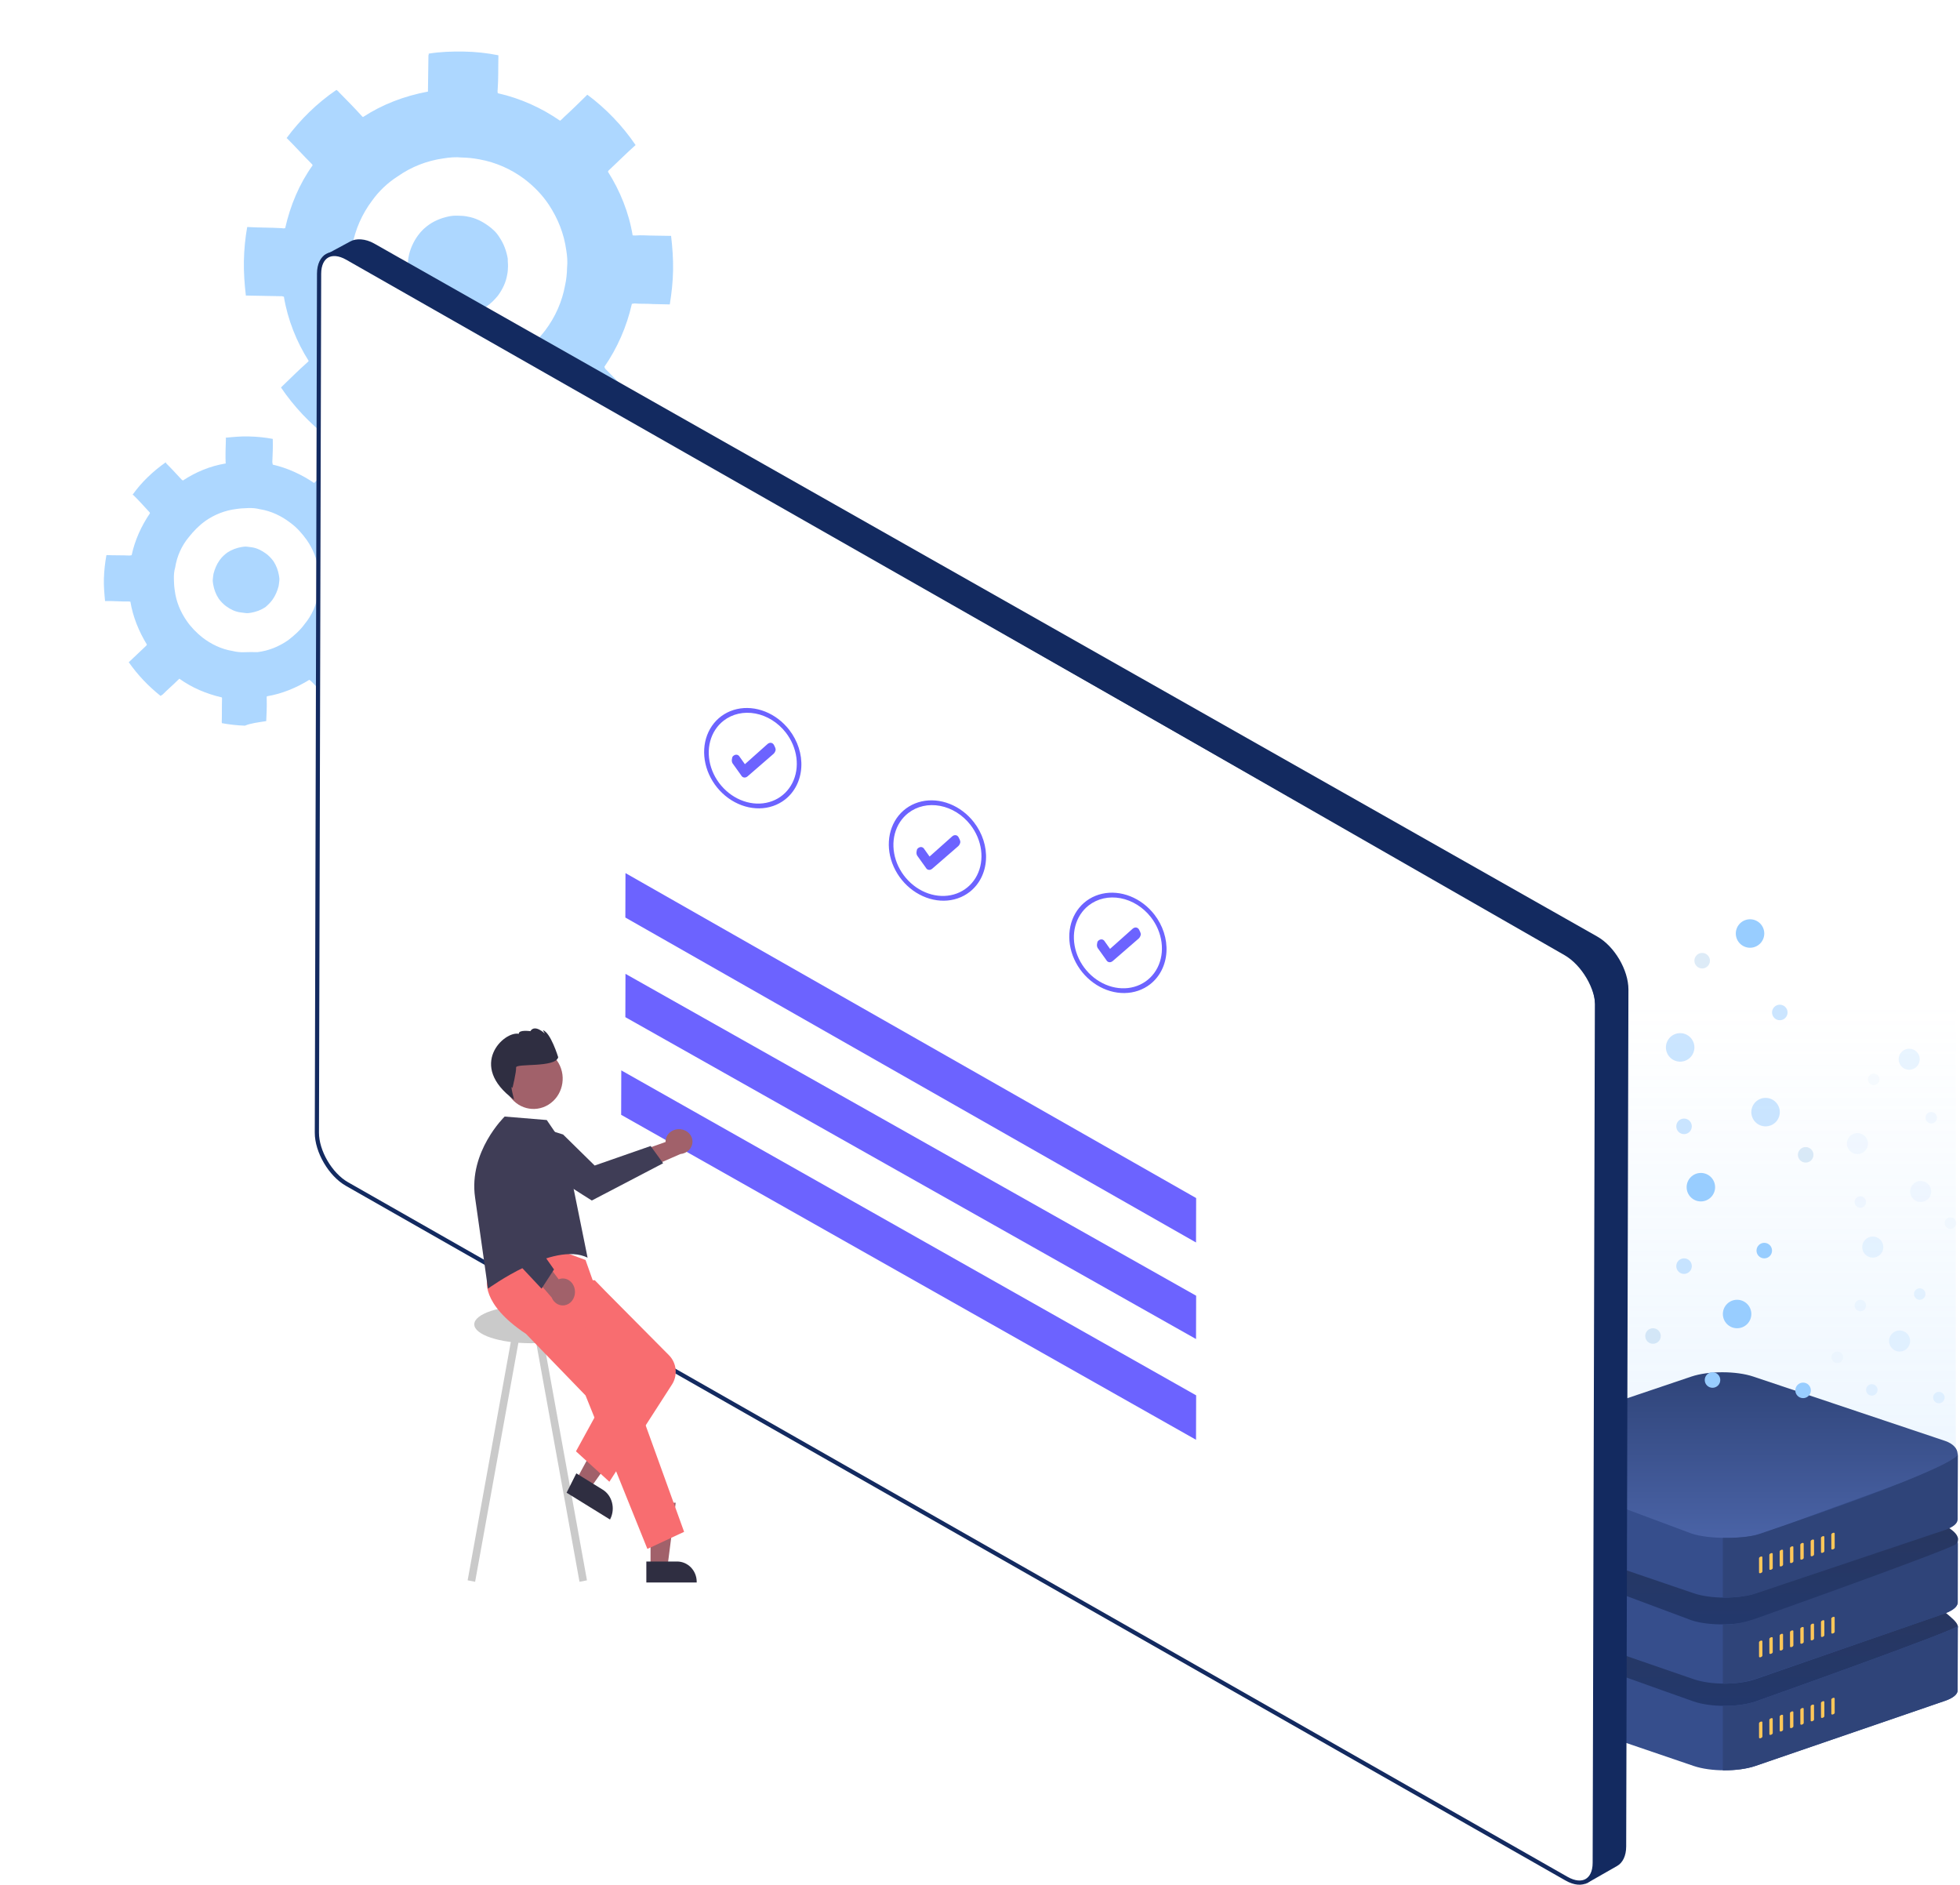 <svg width="467" height="449" viewBox="0 0 467 449" fill="none" xmlns="http://www.w3.org/2000/svg">
<g opacity="0.2">
<circle cx="356.37" cy="323.355" r="1.37" fill="#599BDA" fill-opacity="0.2"/>
<circle cx="365.046" cy="257.139" r="1.37" fill="#599BDA" fill-opacity="0.2"/>
<circle cx="364.59" cy="331.118" r="1.37" fill="#98CDFF"/>
<circle cx="380.573" cy="332.944" r="1.37" fill="#98CDFF"/>
<circle cx="376.006" cy="308.285" r="1.37" fill="#98CDFF"/>
<circle cx="378.746" cy="266.272" r="1.37" fill="#98CDFF" fill-opacity="0.5"/>
<circle cx="383.313" cy="291.389" r="1.37" fill="#599BDA" fill-opacity="0.2"/>
<circle cx="361.85" cy="286.365" r="1.37" fill="#98CDFF" fill-opacity="0.5"/>
<circle cx="364.818" cy="297.097" r="2.512" fill="#98CDFF"/>
<circle cx="376.235" cy="283.854" r="2.512" fill="#98CDFF" fill-opacity="0.5"/>
<circle cx="371.211" cy="319.473" r="2.512" fill="#98CDFF"/>
<circle cx="361.85" cy="311.025" r="1.37" fill="#98CDFF" fill-opacity="0.5"/>
<circle cx="373.495" cy="252.344" r="2.512" fill="#98CDFF"/>
<circle cx="361.165" cy="272.437" r="2.512" fill="#98CDFF" fill-opacity="0.5"/>
</g>
<rect x="355" y="239.35" width="110.998" height="119.631" fill="url(#paint0_linear_430_130)"/>
<path d="M464.061 389.484C468.142 388.01 466.463 386.601 463.58 384.199L459.257 382.757L410.732 398.132L360.765 381.796L358.363 383.718C353.767 387.322 354.104 387.762 358.392 389.48L402.564 405.819C406.634 407.216 414.375 407.696 418.419 406.299L464.061 389.484Z" fill="url(#paint1_linear_430_130)"/>
<path d="M466.474 366.288L466.436 381.823C466.432 382.739 465.425 383.653 463.414 384.351L418.245 400.039C414.196 401.445 407.611 401.446 403.536 400.039L358.071 384.352C356.02 383.644 354.996 382.716 355 381.788L355.038 366.258C355.038 367.183 403.572 384.504 403.572 384.504C407.649 385.91 414.234 385.91 418.283 384.503C418.283 384.503 466.471 367.203 466.474 366.288Z" fill="#364E8C"/>
<path d="M464.541 369.193C467.539 367.305 467.155 365.504 463.342 363.389L461.178 362.467L412.173 377.841L359.334 362.467L358.018 363.389C354.253 365.874 353.944 367.821 358.018 369.193L403.044 386.009C407.119 387.381 414.923 387.374 419.38 385.528L464.541 369.193Z" fill="url(#paint2_linear_430_130)"/>
<path d="M466.474 346.206L466.436 361.558C466.432 362.463 465.425 363.366 463.414 364.056L418.245 379.56C414.196 380.949 407.611 380.95 403.536 379.56L358.071 364.057C356.02 363.358 354.996 362.44 355 361.523L355.038 346.177C355.038 347.09 403.572 364.208 403.572 364.208C407.649 365.597 414.234 365.597 418.283 364.207C418.283 364.207 466.471 347.11 466.474 346.206Z" fill="#364E8C"/>
<path d="M466.474 387.351L466.436 402.703C466.432 403.608 465.425 404.511 463.414 405.201L418.245 420.705C414.196 422.094 407.611 422.095 403.536 420.705L358.071 405.202C356.02 404.503 354.996 403.585 355 402.668L355.038 387.322C355.038 388.235 403.572 405.353 403.572 405.353C407.649 406.742 414.234 406.742 418.283 405.352C418.283 405.352 466.471 388.255 466.474 387.351Z" fill="#364E8C"/>
<path d="M463.368 343.242C467.457 344.613 467.431 348.124 463.368 349.495L419.87 365.35C415.808 366.721 407.144 366.721 403.055 365.35L380.729 357.016L358.854 349.495C354.765 348.124 353.611 344.613 357.674 343.242L402.994 327.943C407.056 326.571 413.663 326.571 417.751 327.943L463.368 343.242Z" fill="url(#paint3_linear_430_130)"/>
<path d="M466.474 346.647L466.436 361.999C466.432 362.905 465.425 363.808 463.414 364.498L418.283 379.638C416.157 380.368 413.293 380.6 410.499 380.563V366.38C413.306 366.42 416.996 366.189 419.132 365.455C419.132 365.455 462.606 350.964 466.474 346.647Z" fill="#2F4479"/>
<path d="M466.474 367.614V381.797C466.471 382.702 464.925 383.882 462.914 384.571L418.207 399.988C416.081 400.717 413.293 401.136 410.499 401.099V387.038C413.306 387.078 416.147 386.348 418.283 385.615C418.283 385.615 466.471 368.518 466.474 367.614Z" fill="#2F4479"/>
<path d="M466.474 387.346L466.436 402.699C466.432 403.604 465.425 404.507 463.414 405.197L418.245 420.701C416.119 421.43 413.293 421.777 410.499 421.741V406.387C413.306 406.428 416.147 406.081 418.283 405.348C418.283 405.348 466.471 388.251 466.474 387.346Z" fill="#2F4479"/>
<circle cx="408.032" cy="328.764" r="1.85" fill="#98CDFF"/>
<circle cx="429.615" cy="331.231" r="1.85" fill="#98CDFF"/>
<g opacity="0.2">
<circle cx="437.768" cy="323.355" r="1.37" fill="#599BDA" fill-opacity="0.2"/>
<circle cx="446.445" cy="257.139" r="1.37" fill="#599BDA" fill-opacity="0.2"/>
<circle cx="445.988" cy="331.118" r="1.37" fill="#98CDFF"/>
<circle cx="461.971" cy="332.944" r="1.37" fill="#98CDFF"/>
<circle cx="457.404" cy="308.285" r="1.37" fill="#98CDFF"/>
<circle cx="460.144" cy="266.272" r="1.37" fill="#98CDFF" fill-opacity="0.5"/>
<circle cx="464.711" cy="291.389" r="1.37" fill="#599BDA" fill-opacity="0.2"/>
<circle cx="443.248" cy="286.365" r="1.37" fill="#98CDFF" fill-opacity="0.5"/>
<circle cx="446.216" cy="297.097" r="2.512" fill="#98CDFF"/>
<circle cx="457.633" cy="283.854" r="2.512" fill="#98CDFF" fill-opacity="0.5"/>
<circle cx="452.61" cy="319.473" r="2.512" fill="#98CDFF"/>
<circle cx="443.248" cy="311.025" r="1.37" fill="#98CDFF" fill-opacity="0.5"/>
<circle cx="454.893" cy="252.344" r="2.512" fill="#98CDFF"/>
<circle cx="442.563" cy="272.437" r="2.512" fill="#98CDFF" fill-opacity="0.5"/>
</g>
<circle cx="393.849" cy="318.281" r="1.85" fill="#599BDA" fill-opacity="0.2"/>
<circle cx="405.566" cy="228.867" r="1.85" fill="#599BDA" fill-opacity="0.2"/>
<circle cx="420.365" cy="297.932" r="1.85" fill="#98CDFF"/>
<circle cx="424.065" cy="241.2" r="1.85" fill="#98CDFF" fill-opacity="0.5"/>
<circle cx="430.232" cy="275.116" r="1.85" fill="#599BDA" fill-opacity="0.2"/>
<circle cx="401.249" cy="268.332" r="1.85" fill="#98CDFF" fill-opacity="0.5"/>
<circle cx="405.257" cy="282.824" r="3.392" fill="#98CDFF"/>
<circle cx="420.674" cy="264.941" r="3.392" fill="#98CDFF" fill-opacity="0.5"/>
<circle cx="413.89" cy="313.04" r="3.392" fill="#98CDFF"/>
<circle cx="401.249" cy="301.631" r="1.85" fill="#98CDFF" fill-opacity="0.5"/>
<circle cx="416.974" cy="222.392" r="3.392" fill="#98CDFF"/>
<circle cx="400.324" cy="249.524" r="3.392" fill="#98CDFF" fill-opacity="0.5"/>
<g filter="url(#filter0_d_430_130)">
<path d="M436.735 404.499C436.513 404.572 436.334 404.747 436.335 404.891L436.343 408.295C436.344 408.439 436.524 408.497 436.746 408.425C436.967 408.352 437.146 408.177 437.145 408.033L437.137 404.629C437.137 404.485 436.957 404.427 436.735 404.499Z" fill="#FFC759"/>
</g>
<g filter="url(#filter1_d_430_130)">
<path d="M434.274 405.308C434.053 405.38 433.874 405.555 433.875 405.699L433.883 409.103C433.883 409.247 434.064 409.305 434.285 409.233C434.507 409.161 434.686 408.985 434.685 408.841L434.677 405.437C434.676 405.293 434.496 405.235 434.274 405.308Z" fill="#FFC759"/>
</g>
<g filter="url(#filter2_d_430_130)">
<path d="M431.814 406.116C431.593 406.188 431.414 406.363 431.414 406.507L431.422 409.911C431.423 410.055 431.603 410.113 431.825 410.041C432.046 409.969 432.225 409.793 432.225 409.65L432.217 406.245C432.216 406.102 432.036 406.044 431.814 406.116Z" fill="#FFC759"/>
</g>
<g filter="url(#filter3_d_430_130)">
<path d="M429.354 406.924C429.132 406.996 428.953 407.171 428.954 407.315L428.962 410.719C428.963 410.863 429.143 410.921 429.364 410.849C429.586 410.777 429.765 410.602 429.764 410.458L429.756 407.054C429.756 406.91 429.575 406.852 429.354 406.924Z" fill="#FFC759"/>
</g>
<g filter="url(#filter4_d_430_130)">
<path d="M426.893 407.732C426.672 407.805 426.493 407.98 426.494 408.124L426.502 411.528C426.502 411.672 426.682 411.73 426.904 411.657C427.125 411.585 427.305 411.41 427.304 411.266L427.296 407.862C427.295 407.718 427.115 407.66 426.893 407.732Z" fill="#FFC759"/>
</g>
<g filter="url(#filter5_d_430_130)">
<path d="M424.433 408.541C424.212 408.613 424.033 408.788 424.033 408.932L424.041 412.336C424.042 412.48 424.222 412.538 424.444 412.466C424.665 412.393 424.844 412.218 424.844 412.074L424.836 408.67C424.835 408.526 424.655 408.468 424.433 408.541Z" fill="#FFC759"/>
</g>
<g filter="url(#filter6_d_430_130)">
<path d="M421.973 409.349C421.751 409.421 421.572 409.596 421.573 409.74L421.581 413.144C421.581 413.288 421.762 413.346 421.983 413.274C422.205 413.202 422.384 413.026 422.383 412.882L422.375 409.478C422.374 409.334 422.194 409.276 421.973 409.349Z" fill="#FFC759"/>
</g>
<g filter="url(#filter7_d_430_130)">
<path d="M436.735 385.21C436.513 385.282 436.334 385.457 436.335 385.601L436.343 389.005C436.344 389.149 436.524 389.207 436.746 389.135C436.967 389.062 437.146 388.887 437.145 388.743L437.137 385.339C437.137 385.195 436.957 385.137 436.735 385.21Z" fill="#FFC759"/>
</g>
<g filter="url(#filter8_d_430_130)">
<path d="M434.274 386.018C434.053 386.09 433.874 386.265 433.875 386.409L433.883 389.813C433.883 389.957 434.064 390.015 434.285 389.943C434.507 389.871 434.686 389.696 434.685 389.552L434.677 386.148C434.676 386.004 434.496 385.946 434.274 386.018Z" fill="#FFC759"/>
</g>
<g filter="url(#filter9_d_430_130)">
<path d="M431.814 386.826C431.593 386.898 431.414 387.074 431.414 387.217L431.422 390.622C431.423 390.765 431.603 390.823 431.825 390.751C432.046 390.679 432.225 390.504 432.225 390.36L432.217 386.956C432.216 386.812 432.036 386.754 431.814 386.826Z" fill="#FFC759"/>
</g>
<g filter="url(#filter10_d_430_130)">
<path d="M429.354 387.634C429.132 387.706 428.953 387.882 428.954 388.026L428.962 391.43C428.963 391.574 429.143 391.632 429.364 391.559C429.586 391.487 429.765 391.312 429.764 391.168L429.756 387.764C429.756 387.62 429.575 387.562 429.354 387.634Z" fill="#FFC759"/>
</g>
<g filter="url(#filter11_d_430_130)">
<path d="M426.893 388.442C426.672 388.515 426.493 388.69 426.494 388.834L426.502 392.238C426.502 392.382 426.682 392.44 426.904 392.368C427.125 392.295 427.305 392.12 427.304 391.976L427.296 388.572C427.295 388.428 427.115 388.37 426.893 388.442Z" fill="#FFC759"/>
</g>
<g filter="url(#filter12_d_430_130)">
<path d="M424.433 389.251C424.212 389.323 424.033 389.498 424.033 389.642L424.041 393.046C424.042 393.19 424.222 393.248 424.444 393.176C424.665 393.104 424.844 392.928 424.844 392.785L424.836 389.38C424.835 389.237 424.655 389.179 424.433 389.251Z" fill="#FFC759"/>
</g>
<g filter="url(#filter13_d_430_130)">
<path d="M421.973 390.059C421.751 390.131 421.572 390.306 421.573 390.45L421.581 393.854C421.581 393.998 421.762 394.056 421.983 393.984C422.205 393.912 422.384 393.737 422.383 393.593L422.375 390.189C422.374 390.045 422.194 389.987 421.973 390.059Z" fill="#FFC759"/>
</g>
<g filter="url(#filter14_d_430_130)">
<path d="M436.735 365.178C436.513 365.25 436.334 365.425 436.335 365.569L436.343 368.973C436.344 369.117 436.524 369.175 436.746 369.103C436.967 369.031 437.146 368.855 437.145 368.712L437.137 365.307C437.137 365.164 436.957 365.106 436.735 365.178Z" fill="#FFC759"/>
</g>
<g filter="url(#filter15_d_430_130)">
<path d="M434.274 365.986C434.053 366.058 433.874 366.234 433.875 366.378L433.883 369.782C433.883 369.926 434.064 369.984 434.285 369.911C434.507 369.839 434.686 369.664 434.685 369.52L434.677 366.116C434.676 365.972 434.496 365.914 434.274 365.986Z" fill="#FFC759"/>
</g>
<g filter="url(#filter16_d_430_130)">
<path d="M431.814 366.794C431.593 366.867 431.414 367.042 431.414 367.186L431.422 370.59C431.423 370.734 431.603 370.792 431.825 370.719C432.046 370.647 432.225 370.472 432.225 370.328L432.217 366.924C432.216 366.78 432.036 366.722 431.814 366.794Z" fill="#FFC759"/>
</g>
<g filter="url(#filter17_d_430_130)">
<path d="M429.354 367.603C429.132 367.675 428.953 367.85 428.954 367.994L428.962 371.398C428.963 371.542 429.143 371.6 429.364 371.528C429.586 371.456 429.765 371.28 429.764 371.136L429.756 367.732C429.756 367.588 429.575 367.53 429.354 367.603Z" fill="#FFC759"/>
</g>
<g filter="url(#filter18_d_430_130)">
<path d="M426.893 368.411C426.672 368.483 426.493 368.658 426.494 368.802L426.502 372.206C426.502 372.35 426.682 372.408 426.904 372.336C427.125 372.264 427.305 372.088 427.304 371.944L427.296 368.54C427.295 368.396 427.115 368.338 426.893 368.411Z" fill="#FFC759"/>
</g>
<g filter="url(#filter19_d_430_130)">
<path d="M424.433 369.219C424.212 369.291 424.033 369.467 424.033 369.611L424.041 373.015C424.042 373.158 424.222 373.217 424.444 373.144C424.665 373.072 424.844 372.897 424.844 372.753L424.836 369.349C424.835 369.205 424.655 369.147 424.433 369.219Z" fill="#FFC759"/>
</g>
<g filter="url(#filter20_d_430_130)">
<path d="M421.973 370.027C421.751 370.099 421.572 370.275 421.573 370.419L421.581 373.823C421.581 373.967 421.762 374.025 421.983 373.952C422.205 373.88 422.384 373.705 422.383 373.561L422.375 370.157C422.374 370.013 422.194 369.955 421.973 370.027Z" fill="#FFC759"/>
</g>
<g filter="url(#filter21_d_430_130)">
<path d="M419.512 410.157C419.291 410.229 419.112 410.405 419.112 410.549L419.12 413.953C419.121 414.096 419.301 414.155 419.523 414.082C419.744 414.01 419.923 413.835 419.923 413.691L419.915 410.287C419.914 410.143 419.734 410.085 419.512 410.157Z" fill="#FFC759"/>
</g>
<g filter="url(#filter22_d_430_130)">
<path d="M419.512 390.867C419.291 390.939 419.112 391.115 419.112 391.258L419.12 394.663C419.121 394.806 419.301 394.864 419.523 394.792C419.744 394.72 419.923 394.545 419.923 394.401L419.915 390.997C419.914 390.853 419.734 390.795 419.512 390.867Z" fill="#FFC759"/>
</g>
<g filter="url(#filter23_d_430_130)">
<path d="M419.512 370.835C419.291 370.908 419.112 371.083 419.112 371.227L419.12 374.631C419.121 374.775 419.301 374.833 419.523 374.76C419.744 374.688 419.923 374.513 419.923 374.369L419.915 370.965C419.914 370.821 419.734 370.763 419.512 370.835Z" fill="#FFC759"/>
</g>
<g clip-path="url(#clip0_430_130)">
<path d="M78.946 103.498C80.776 101.693 82.626 100.01 84.457 98.206C84.558 98.064 84.782 97.902 84.904 97.881C89.428 101.015 94.44 103.317 100.023 104.523C100.043 104.645 100.043 104.645 100.063 104.767C100.019 107.528 99.995 110.412 99.828 113.194C99.848 113.316 99.868 113.438 99.888 113.56C102.609 114.112 105.391 114.278 108.173 114.444C111.056 114.469 113.798 114.392 116.479 113.949L116.459 113.827C116.523 111.187 116.568 108.425 116.633 105.785C116.572 105.42 116.654 105.156 116.735 104.892C122.2 103.864 127.381 101.881 131.913 99.004C132.197 99.207 132.501 99.533 132.948 99.96C134.752 101.79 136.557 103.62 138.24 105.471C142.854 102.33 146.962 98.396 150.238 93.974C148.291 92.042 146.466 90.09 144.519 88.158C144.235 87.954 144.053 87.609 144.013 87.365C147.045 82.983 149.326 77.848 150.552 72.387C150.674 72.367 150.918 72.327 151.162 72.287C152.563 72.431 154.045 72.311 155.568 72.435C156.949 72.457 158.33 72.48 159.589 72.522C160.019 69.822 160.328 67.142 160.372 64.38C160.417 61.618 160.217 58.897 159.896 56.196C158.516 56.173 157.135 56.151 155.754 56.129C154.251 56.127 152.85 55.983 151.367 56.102C151.124 56.142 150.982 56.041 150.738 56.081C149.832 50.597 147.727 45.436 144.85 40.903C144.932 40.639 145.155 40.477 145.481 40.173C147.433 38.348 149.365 36.401 151.439 34.556C148.298 29.942 144.364 25.835 139.941 22.559C138.111 24.364 136.281 26.168 134.431 27.851C134.004 28.297 133.678 28.602 133.455 28.764C129.073 25.732 124.06 23.43 118.599 22.204C118.559 21.96 118.519 21.716 118.58 21.33C118.767 18.671 118.689 15.929 118.754 13.289L118.734 13.167C116.013 12.615 113.211 12.327 110.45 12.282C107.688 12.238 104.824 12.335 102.143 12.778C102.163 12.9 102.184 13.022 102.082 13.164C102.037 15.926 102.013 18.809 101.968 21.571C101.989 21.693 102.009 21.815 101.887 21.835C96.301 22.883 91.12 24.866 86.485 27.885C86.343 27.783 86.201 27.681 86.039 27.458C84.356 25.607 82.552 23.777 80.747 21.947C80.585 21.723 80.301 21.52 80.159 21.418C75.544 24.559 71.559 28.473 68.283 32.895L68.425 32.997C70.372 34.929 72.217 37.003 74.163 38.935C74.305 39.036 74.468 39.26 74.488 39.382C71.334 43.784 69.174 48.898 67.948 54.359C67.704 54.4 67.46 54.44 67.197 54.358C64.415 54.192 61.795 54.249 59.013 54.083L58.891 54.103C58.441 56.681 58.153 59.483 58.108 62.245C58.064 65.007 58.263 67.728 58.584 70.429L58.706 70.409C61.468 70.454 64.107 70.519 66.869 70.563C67.113 70.523 67.377 70.604 67.641 70.686C68.547 76.17 70.671 81.453 73.549 85.986C73.447 86.128 73.345 86.27 73.121 86.432C71.047 88.277 69.116 90.224 67.062 92.19L66.96 92.332C70.101 96.947 73.893 100.953 78.335 104.35C78.519 103.944 78.6 103.68 78.946 103.498ZM108.615 89.081C107.234 89.059 105.833 88.915 104.412 88.649C100.412 87.933 96.739 86.161 93.595 83.801C91.323 82.173 89.478 80.099 87.836 77.741C85.668 74.468 84.191 70.831 83.648 66.789C83.427 65.449 83.327 64.088 83.471 62.687C83.493 61.306 83.638 59.905 83.924 58.606C84.64 54.606 86.29 50.953 88.65 47.809C90.278 45.537 92.332 43.57 94.71 42.05C97.962 39.76 101.721 38.263 105.763 37.721C107.104 37.499 108.586 37.379 109.987 37.523C111.368 37.546 112.769 37.69 114.19 37.956C118.19 38.672 121.843 40.322 124.987 42.682C127.279 44.432 129.246 46.486 130.746 48.742C132.914 52.015 134.391 55.652 134.934 59.694C135.155 61.034 135.255 62.395 135.111 63.796C135.089 65.177 134.944 66.578 134.658 67.877C133.942 71.876 132.292 75.529 129.932 78.674C128.182 80.966 126.128 82.933 123.892 84.554C120.62 86.722 116.983 88.2 112.961 88.864C111.478 88.984 109.996 89.104 108.615 89.081Z" fill="#98CDFF" fill-opacity="0.8"/>
<path d="M118.673 70.393C119.69 68.973 120.546 67.329 120.853 65.4C120.996 64.751 121.017 64.121 121.038 63.492C121.06 62.862 120.959 62.253 120.98 61.623C120.678 59.795 120.01 58.028 119.017 56.564C118.329 55.426 117.436 54.572 116.3 53.758C114.88 52.74 113.237 51.885 111.308 51.578C110.658 51.435 110.029 51.413 109.399 51.392C108.77 51.371 108.14 51.35 107.409 51.471C105.581 51.773 103.813 52.44 102.35 53.433C101.333 54.102 100.357 55.014 99.543 56.151C98.526 57.571 97.691 59.336 97.364 61.143C97.22 61.793 97.199 62.422 97.178 63.052C97.157 63.681 97.257 64.29 97.236 64.92C97.538 66.748 98.206 68.516 99.199 69.979C99.868 70.996 100.78 71.972 101.794 72.806C103.234 73.945 104.98 74.658 106.787 74.986C107.436 75.129 108.066 75.15 108.695 75.171C109.325 75.192 109.954 75.213 110.686 75.093C112.514 74.791 114.281 74.123 115.745 73.13C116.985 72.299 117.839 71.407 118.673 70.393ZM63.436 171.789C63.52 170.023 63.603 168.256 63.545 166.388C63.505 166.144 63.606 166.002 63.586 165.88C67.242 165.276 70.636 163.839 73.705 161.955C73.847 162.057 74.131 162.26 74.435 162.586C75.632 163.765 76.848 165.067 77.923 166.266C80.951 164.138 83.656 161.563 85.914 158.561C84.698 157.259 83.481 155.958 82.143 154.677C81.981 154.453 81.838 154.351 81.818 154.23C83.833 151.268 85.401 147.878 86.178 144.245C86.3 144.224 86.422 144.204 86.544 144.184C87.559 144.267 88.432 144.248 89.427 144.209C90.301 144.189 91.174 144.17 92.189 144.253C92.517 142.446 92.722 140.659 92.786 138.771C92.849 136.883 92.689 135.156 92.509 133.308C91.636 133.327 90.743 133.224 89.748 133.263C88.752 133.303 87.859 133.2 86.864 133.239C86.742 133.259 86.62 133.279 86.478 133.178C85.874 129.521 84.437 126.128 82.553 123.059C82.655 122.917 82.757 122.775 82.98 122.613C84.281 121.396 85.563 120.058 86.864 118.841C84.736 115.812 82.161 113.108 79.159 110.85C77.979 112.046 76.678 113.263 75.498 114.459C75.173 114.763 74.949 114.925 74.848 115.067C71.886 113.053 68.496 111.484 64.984 110.687C64.964 110.565 64.924 110.322 64.884 110.078C64.968 108.311 65.051 106.545 64.993 104.676L64.973 104.555C63.166 104.227 61.379 104.021 59.369 103.978C57.48 103.914 55.632 104.095 53.784 104.275C53.804 104.397 53.804 104.397 53.824 104.518C53.761 106.407 53.697 108.295 53.755 110.164C53.776 110.286 53.776 110.286 53.796 110.407C50.018 111.032 46.624 112.469 43.575 114.475C43.433 114.373 43.433 114.373 43.291 114.271C42.075 112.97 41 111.77 39.804 110.591C39.662 110.489 39.5 110.265 39.479 110.143C36.451 112.271 33.746 114.847 31.61 117.829C31.61 117.829 31.63 117.951 31.752 117.93C33.09 119.212 34.327 120.635 35.543 121.936C35.685 122.038 35.706 122.16 35.726 122.282C33.711 125.244 32.143 128.633 31.366 132.267C31.244 132.287 31.122 132.307 30.878 132.347C29.112 132.264 27.243 132.322 25.477 132.238L25.355 132.258C25.027 134.065 24.822 135.852 24.758 137.74C24.695 139.629 24.855 141.355 25.035 143.203L25.157 143.183C26.903 143.145 28.812 143.331 30.558 143.292C30.68 143.272 30.944 143.354 31.066 143.334C31.67 146.99 33.127 150.505 35.011 153.574C34.91 153.716 34.91 153.716 34.808 153.858C33.506 155.075 32.103 156.433 30.802 157.65C30.802 157.65 30.68 157.67 30.7 157.792C32.828 160.821 35.403 163.525 38.284 165.804C38.385 165.662 38.507 165.642 38.731 165.48C39.91 164.283 41.232 163.188 42.411 161.992C42.513 161.85 42.635 161.83 42.737 161.688C45.719 163.824 49.088 165.271 52.864 166.149C52.864 166.149 52.884 166.271 52.904 166.393C52.84 168.282 52.899 170.15 52.835 172.038C52.855 172.16 52.855 172.16 52.875 172.282C54.682 172.61 56.469 172.815 58.357 172.879C59.76 172.272 61.608 172.092 63.436 171.789ZM58.22 155.374C57.225 155.413 56.331 155.31 55.418 155.086C52.718 154.655 50.262 153.433 48.254 151.887C46.814 150.748 45.455 149.345 44.462 147.881C42.983 145.747 41.95 143.288 41.629 140.587C41.489 139.734 41.449 138.739 41.43 137.866C41.411 136.992 41.494 135.977 41.739 135.185C42.169 132.485 43.269 130.05 44.937 128.022C46.076 126.581 47.358 125.243 48.923 124.108C51.057 122.629 53.516 121.596 56.339 121.255C57.192 121.114 58.187 121.075 59.182 121.036C60.177 120.997 61.071 121.099 61.984 121.324C64.684 121.754 67.14 122.976 69.148 124.522C70.71 125.642 71.947 127.065 73.082 128.63C74.561 130.764 75.594 133.223 75.915 135.924C76.055 136.777 76.095 137.773 76.114 138.646C76.133 139.519 76.05 140.534 75.826 141.448C75.395 144.148 74.295 146.583 72.627 148.612C71.508 150.174 70.085 151.41 68.641 152.525C66.507 154.005 64.048 155.037 61.347 155.358C60.088 155.316 59.093 155.355 58.22 155.374Z" fill="#98CDFF" fill-opacity="0.8"/>
<path d="M64.919 142.874C65.631 141.88 66.079 140.805 66.385 139.627C66.447 139.241 66.508 138.856 66.55 138.348C66.611 137.962 66.531 137.475 66.47 137.109C66.269 135.89 65.824 134.712 65.155 133.696C64.668 133.025 64.06 132.374 63.35 131.866C62.356 131.153 61.26 130.583 60.103 130.399C59.717 130.337 59.21 130.296 58.824 130.235C58.438 130.173 57.951 130.254 57.585 130.314C56.366 130.515 55.188 130.96 54.172 131.629C53.501 132.116 52.85 132.724 52.342 133.434C51.629 134.428 51.181 135.504 50.875 136.681C50.813 137.067 50.752 137.452 50.711 137.96C50.649 138.346 50.73 138.833 50.79 139.199C50.991 140.418 51.436 141.596 52.105 142.612C52.592 143.283 53.2 143.934 53.91 144.443C54.904 145.155 56 145.725 57.279 145.889C57.664 145.951 58.172 145.992 58.558 146.053C58.944 146.115 59.431 146.034 59.797 145.974C61.016 145.773 62.194 145.328 63.21 144.659C63.759 144.193 64.41 143.584 64.919 142.874Z" fill="#98CDFF" fill-opacity="0.8"/>
</g>
<path d="M75.5 269.837L75.5 269.837L76.026 65.204C76.026 65.204 76.026 65.204 76.026 65.204C76.032 62.985 76.826 61.558 77.967 60.917C79.111 60.273 80.778 60.323 82.742 61.441L82.742 61.441L373.337 226.934C375.298 228.051 377.098 229.982 378.407 232.218C379.716 234.455 380.506 236.95 380.5 239.168L379.974 443.801C379.968 446.005 379.174 447.434 378.032 448.079C376.888 448.725 375.221 448.682 373.258 447.564L82.663 282.072C80.702 280.955 78.903 279.018 77.594 276.777C76.284 274.537 75.494 272.041 75.5 269.837Z" fill="white" stroke="#132A60"/>
<path d="M388 235.733L387.465 439.856C387.465 442.142 386.625 443.791 385.289 444.54L377.472 449C378.809 448.251 379.649 446.602 379.649 444.316L380.184 240.193C380.184 235.547 376.861 229.888 372.737 227.528L83 61.5C80.938 60.339 78 60.5 77 61L83.5 57.5C84.837 56.751 87.062 56.837 89.124 57.999L380.553 223.105C384.678 225.428 388 231.086 388 235.733Z" fill="#132A60"/>
<g filter="url(#filter24_d_430_130)">
<path d="M285 285.415L284.97 296L149 218.586L149.03 208L285 285.415Z" fill="#6C63FF"/>
</g>
<g filter="url(#filter25_d_430_130)">
<path d="M285 332.415L284.969 343L148 265.585L148.031 255L285 332.415Z" fill="#6C63FF"/>
</g>
<g filter="url(#filter26_d_430_130)">
<path d="M285 308.681L284.97 319L149 242.319L149.03 232L285 308.681Z" fill="#6C63FF"/>
</g>
<path d="M110.504 288.874C111.063 287.677 111.153 286.333 110.757 285.08C110.361 283.827 109.505 282.748 108.343 282.035C108.107 281.891 107.859 282.23 108.095 282.374C109.179 283.036 109.976 284.041 110.342 285.208C110.708 286.376 110.62 287.628 110.092 288.739C109.978 288.98 110.391 289.114 110.504 288.874H110.504Z" fill="white"/>
<path d="M116.75 296.014C114.658 296.852 112.327 296.867 110.224 296.058C110.016 295.977 109.902 296.306 110.11 296.386C112.301 297.225 114.726 297.204 116.901 296.327C117.109 296.244 116.956 295.931 116.75 296.014Z" fill="white"/>
<path d="M115.645 307.099C114.401 309.294 112.43 310.907 110.125 311.616C109.896 311.686 110.01 312.062 110.238 311.992C112.636 311.249 114.684 309.566 115.973 307.279C116.096 307.061 115.767 306.882 115.645 307.099Z" fill="white"/>
<path d="M162.228 269.03C161.767 268.969 161.296 269.002 160.849 269.127C160.403 269.252 159.991 269.466 159.644 269.755C159.296 270.043 159.021 270.398 158.838 270.796C158.655 271.193 158.568 271.623 158.584 272.055L148 275.827L152.795 279L162.111 274.931C162.892 274.859 163.618 274.523 164.15 273.989C164.683 273.454 164.985 272.757 164.999 272.029C165.014 271.302 164.74 270.595 164.229 270.042C163.718 269.49 163.007 269.13 162.228 269.03H162.228Z" fill="#A1616A"/>
<path d="M123.681 267L122 270.18C122.406 272.197 123.456 274.012 124.979 275.33C127.553 277.588 141.01 286 141.01 286L158 277.126L155.028 273.016L141.69 277.667L134.165 270.274L123.681 267Z" fill="#3F3D56"/>
<path d="M122.149 317.27L123.927 317.619L113.202 376.832L111.423 376.484L122.149 317.27Z" fill="#CACACA"/>
<path d="M139.854 376.484L138.075 376.832L127.349 317.619L129.128 317.27L139.854 376.484Z" fill="#CACACA"/>
<path d="M126.5 320C119.044 320 113 317.986 113 315.5C113 313.015 119.044 311 126.5 311C133.956 311 140 313.015 140 315.5C140 317.986 133.956 320 126.5 320Z" fill="#CACACA"/>
<path d="M155.001 373L159.066 373L161 358L155 358.001L155.001 373Z" fill="#A1616A"/>
<path d="M154 377L166 377V376.842C166 375.558 165.508 374.327 164.632 373.419C163.756 372.51 162.568 372 161.329 372H161.329L154 372.001L154 377Z" fill="#2F2E41"/>
<path d="M137 353.106L140.31 355L149 342.796L144.115 340L137 353.106Z" fill="#A1616A"/>
<path d="M135 355.608L145.344 362L145.417 361.855C146.012 360.672 146.159 359.274 145.824 357.971C145.49 356.667 144.703 355.564 143.635 354.904L143.635 354.904L137.317 351L135 355.608Z" fill="#2F2E41"/>
<path d="M116.108 304.71C116.108 304.71 114.313 310.478 125.327 317.773L139.512 332.433L154.25 369L163 364.932L149.544 327.678L141.675 313.388L141.447 305.634L139.512 300.168L125.47 295L116.108 304.71Z" fill="#F86D70"/>
<path d="M145.194 353L160.113 329.829C160.798 328.763 161.101 327.484 160.97 326.212C160.84 324.941 160.283 323.756 159.397 322.861L144.292 307.639L141.731 305H136L138.687 315.215L148.01 326.102L137.233 345.751L145.194 353Z" fill="#F86D70"/>
<path d="M134.664 273.26L130.274 266.827L120.244 266C120.244 266 111.622 274.32 113.191 285.275C114.76 296.23 116.262 307 116.262 307C116.262 307 131.887 295.614 140 299.615L134.664 273.26Z" fill="#3F3D56"/>
<path d="M136.951 307.204C136.877 306.744 136.712 306.308 136.468 305.927C136.225 305.545 135.908 305.227 135.541 304.995C135.175 304.763 134.766 304.622 134.345 304.584C133.923 304.545 133.499 304.609 133.103 304.77L126.58 296L125 301.634L131.437 309.098C131.727 309.816 132.245 310.391 132.894 310.715C133.542 311.039 134.276 311.089 134.956 310.855C135.636 310.622 136.214 310.121 136.582 309.448C136.95 308.775 137.081 307.976 136.951 307.204Z" fill="#A1616A"/>
<path d="M129.033 307L132 302.427L123.576 290.438L127.916 280.513L127.6 268.707L124.014 268L123.969 268.024C122.226 269.095 120.878 270.771 120.15 272.772C119.255 275.159 117.259 284.12 116.148 289.249C115.929 290.243 115.953 291.28 116.217 292.261C116.481 293.242 116.975 294.135 117.654 294.854L129.033 307Z" fill="#3F3D56"/>
<path d="M121.148 260.653C119.187 257.221 120.271 252.785 123.57 250.746C126.869 248.706 131.133 249.834 133.094 253.266C135.055 256.697 133.971 261.133 130.672 263.173C127.373 265.213 123.109 264.085 121.148 260.653Z" fill="#A1616A"/>
<path d="M122.969 254.307C123.041 255.35 122.108 259.197 122.108 259.197C121.424 257.991 122.499 262 122.499 262C111.276 253.796 120.144 245.554 123.612 246.287C123.54 245.244 126.369 245.657 126.369 245.657C127.447 243.896 129.809 246.233 129.809 246.233L129.353 245.429C131.187 245.918 133 251.863 133 251.863C132.378 254.428 122.896 253.264 122.969 254.307Z" fill="#2F2E41"/>
<path d="M187.041 190.483C185.325 191.819 183.196 192.548 180.925 192.576C178.654 192.604 176.342 191.931 174.282 190.64C172.221 189.35 170.505 187.501 169.35 185.327C168.194 183.154 167.652 180.753 167.792 178.428C167.931 176.104 168.746 173.96 170.132 172.268C171.519 170.577 173.416 169.413 175.583 168.924C177.75 168.435 180.09 168.643 182.307 169.522C184.524 170.401 186.518 171.911 188.037 173.862C190.071 176.478 191.109 179.697 190.922 182.813C190.735 185.929 189.339 188.687 187.041 190.483ZM172.406 171.695C170.852 172.905 169.741 174.612 169.213 176.599C168.686 178.586 168.765 180.764 169.441 182.859C170.117 184.953 171.36 186.869 173.012 188.364C174.664 189.86 176.651 190.868 178.722 191.26C180.793 191.653 182.855 191.413 184.647 190.57C186.439 189.728 187.881 188.321 188.79 186.527C189.699 184.733 190.035 182.633 189.754 180.493C189.474 178.352 188.59 176.268 187.215 174.502C185.369 172.137 182.773 170.514 179.997 169.987C177.221 169.461 174.491 170.075 172.406 171.695Z" fill="#6C63FF"/>
<path d="M177.155 185.198C176.932 185.129 176.742 184.971 176.616 184.746L176.608 184.733L174.524 181.818C174.371 181.539 174.325 181.182 174.395 180.826C174.466 180.47 174.452 180.316 174.705 180.092C174.957 179.867 175.259 179.762 175.546 179.8C175.832 179.839 176.079 180.017 176.232 180.296L177.484 182.054L182.868 177.255C182.992 177.144 183.131 177.061 183.275 177.011C183.419 176.961 183.567 176.945 183.708 176.964C183.85 176.983 183.984 177.036 184.101 177.121C184.219 177.206 184.318 177.321 184.394 177.459C184.547 177.738 184.87 178.336 184.8 178.692C184.73 179.048 184.549 179.374 184.297 179.599L178.138 184.938C177.991 185.068 177.827 185.159 177.657 185.204C177.486 185.248 177.315 185.246 177.156 185.196L177.155 185.198Z" fill="#6C63FF"/>
<path d="M231.041 212.483C229.325 213.819 227.196 214.548 224.925 214.576C222.654 214.604 220.342 213.931 218.282 212.64C216.221 211.35 214.505 209.501 213.35 207.327C212.194 205.154 211.652 202.753 211.792 200.428C211.931 198.104 212.746 195.96 214.132 194.268C215.519 192.577 217.416 191.413 219.583 190.924C221.75 190.435 224.09 190.643 226.307 191.522C228.524 192.401 230.518 193.911 232.037 195.862C234.071 198.478 235.109 201.697 234.922 204.813C234.735 207.929 233.339 210.687 231.041 212.483ZM216.406 193.695C214.852 194.905 213.741 196.612 213.213 198.599C212.686 200.586 212.765 202.764 213.441 204.859C214.117 206.953 215.36 208.869 217.012 210.364C218.664 211.86 220.651 212.868 222.722 213.26C224.793 213.653 226.855 213.413 228.647 212.57C230.439 211.728 231.881 210.321 232.79 208.527C233.699 206.733 234.035 204.633 233.754 202.493C233.474 200.352 232.59 198.268 231.215 196.502C229.369 194.137 226.773 192.514 223.997 191.987C221.221 191.461 218.491 192.075 216.406 193.695Z" fill="#6C63FF"/>
<path d="M221.155 207.198C220.932 207.129 220.742 206.971 220.616 206.746L220.608 206.733L218.524 203.818C218.371 203.539 218.325 203.182 218.395 202.826C218.466 202.47 218.452 202.316 218.705 202.092C218.957 201.867 219.259 201.762 219.546 201.8C219.832 201.839 220.079 202.017 220.232 202.296L221.484 204.054L226.868 199.255C226.992 199.144 227.131 199.061 227.275 199.011C227.419 198.961 227.567 198.945 227.708 198.964C227.85 198.983 227.984 199.036 228.101 199.121C228.219 199.206 228.319 199.321 228.394 199.459C228.547 199.738 228.87 200.336 228.8 200.692C228.73 201.048 228.549 201.374 228.297 201.599L222.138 206.938C221.991 207.068 221.827 207.159 221.657 207.204C221.486 207.248 221.315 207.246 221.156 207.196L221.155 207.198Z" fill="#6C63FF"/>
<path d="M274.041 234.483C272.325 235.819 270.196 236.548 267.925 236.576C265.654 236.604 263.342 235.931 261.282 234.64C259.221 233.35 257.505 231.501 256.35 229.327C255.194 227.154 254.652 224.753 254.792 222.428C254.931 220.104 255.746 217.96 257.132 216.268C258.519 214.577 260.416 213.413 262.583 212.924C264.75 212.435 267.09 212.643 269.307 213.522C271.524 214.401 273.518 215.911 275.037 217.862C277.071 220.478 278.109 223.697 277.922 226.813C277.735 229.929 276.339 232.687 274.041 234.483ZM259.406 215.695C257.852 216.905 256.741 218.612 256.213 220.599C255.686 222.586 255.765 224.764 256.441 226.859C257.117 228.953 258.36 230.869 260.012 232.364C261.664 233.86 263.651 234.868 265.722 235.26C267.793 235.653 269.855 235.413 271.647 234.57C273.439 233.728 274.881 232.321 275.79 230.527C276.699 228.733 277.035 226.633 276.754 224.493C276.474 222.352 275.59 220.268 274.215 218.502C272.369 216.137 269.773 214.514 266.997 213.987C264.221 213.461 261.491 214.075 259.406 215.695Z" fill="#6C63FF"/>
<path d="M264.155 229.198C263.932 229.129 263.742 228.971 263.616 228.746L263.608 228.733L261.524 225.818C261.371 225.539 261.325 225.182 261.395 224.826C261.466 224.47 261.452 224.316 261.705 224.092C261.957 223.867 262.259 223.762 262.546 223.8C262.832 223.839 263.079 224.017 263.232 224.296L264.484 226.054L269.868 221.255C269.992 221.144 270.131 221.061 270.275 221.011C270.419 220.961 270.567 220.945 270.708 220.964C270.85 220.983 270.984 221.036 271.101 221.121C271.219 221.206 271.319 221.321 271.394 221.459C271.547 221.738 271.87 222.336 271.8 222.692C271.73 223.048 271.549 223.374 271.297 223.599L265.138 228.938C264.991 229.068 264.827 229.159 264.657 229.204C264.486 229.248 264.315 229.246 264.156 229.196L264.155 229.198Z" fill="#6C63FF"/>
<defs>
<filter id="filter0_d_430_130" x="428.335" y="396.468" width="16.81" height="19.987" filterUnits="userSpaceOnUse" color-interpolation-filters="sRGB">
<feFlood flood-opacity="0" result="BackgroundImageFix"/>
<feColorMatrix in="SourceAlpha" type="matrix" values="0 0 0 0 0 0 0 0 0 0 0 0 0 0 0 0 0 0 127 0" result="hardAlpha"/>
<feOffset/>
<feGaussianBlur stdDeviation="4"/>
<feComposite in2="hardAlpha" operator="out"/>
<feColorMatrix type="matrix" values="0 0 0 0 1 0 0 0 0 0.779 0 0 0 0 0.35 0 0 0 1 0"/>
<feBlend mode="normal" in2="BackgroundImageFix" result="effect1_dropShadow_430_130"/>
<feBlend mode="normal" in="SourceGraphic" in2="effect1_dropShadow_430_130" result="shape"/>
</filter>
<filter id="filter1_d_430_130" x="425.875" y="397.277" width="16.81" height="19.987" filterUnits="userSpaceOnUse" color-interpolation-filters="sRGB">
<feFlood flood-opacity="0" result="BackgroundImageFix"/>
<feColorMatrix in="SourceAlpha" type="matrix" values="0 0 0 0 0 0 0 0 0 0 0 0 0 0 0 0 0 0 127 0" result="hardAlpha"/>
<feOffset/>
<feGaussianBlur stdDeviation="4"/>
<feComposite in2="hardAlpha" operator="out"/>
<feColorMatrix type="matrix" values="0 0 0 0 1 0 0 0 0 0.779 0 0 0 0 0.35 0 0 0 1 0"/>
<feBlend mode="normal" in2="BackgroundImageFix" result="effect1_dropShadow_430_130"/>
<feBlend mode="normal" in="SourceGraphic" in2="effect1_dropShadow_430_130" result="shape"/>
</filter>
<filter id="filter2_d_430_130" x="423.414" y="398.085" width="16.81" height="19.987" filterUnits="userSpaceOnUse" color-interpolation-filters="sRGB">
<feFlood flood-opacity="0" result="BackgroundImageFix"/>
<feColorMatrix in="SourceAlpha" type="matrix" values="0 0 0 0 0 0 0 0 0 0 0 0 0 0 0 0 0 0 127 0" result="hardAlpha"/>
<feOffset/>
<feGaussianBlur stdDeviation="4"/>
<feComposite in2="hardAlpha" operator="out"/>
<feColorMatrix type="matrix" values="0 0 0 0 1 0 0 0 0 0.779 0 0 0 0 0.35 0 0 0 1 0"/>
<feBlend mode="normal" in2="BackgroundImageFix" result="effect1_dropShadow_430_130"/>
<feBlend mode="normal" in="SourceGraphic" in2="effect1_dropShadow_430_130" result="shape"/>
</filter>
<filter id="filter3_d_430_130" x="420.954" y="398.893" width="16.81" height="19.987" filterUnits="userSpaceOnUse" color-interpolation-filters="sRGB">
<feFlood flood-opacity="0" result="BackgroundImageFix"/>
<feColorMatrix in="SourceAlpha" type="matrix" values="0 0 0 0 0 0 0 0 0 0 0 0 0 0 0 0 0 0 127 0" result="hardAlpha"/>
<feOffset/>
<feGaussianBlur stdDeviation="4"/>
<feComposite in2="hardAlpha" operator="out"/>
<feColorMatrix type="matrix" values="0 0 0 0 1 0 0 0 0 0.779 0 0 0 0 0.35 0 0 0 1 0"/>
<feBlend mode="normal" in2="BackgroundImageFix" result="effect1_dropShadow_430_130"/>
<feBlend mode="normal" in="SourceGraphic" in2="effect1_dropShadow_430_130" result="shape"/>
</filter>
<filter id="filter4_d_430_130" x="418.493" y="399.701" width="16.81" height="19.987" filterUnits="userSpaceOnUse" color-interpolation-filters="sRGB">
<feFlood flood-opacity="0" result="BackgroundImageFix"/>
<feColorMatrix in="SourceAlpha" type="matrix" values="0 0 0 0 0 0 0 0 0 0 0 0 0 0 0 0 0 0 127 0" result="hardAlpha"/>
<feOffset/>
<feGaussianBlur stdDeviation="4"/>
<feComposite in2="hardAlpha" operator="out"/>
<feColorMatrix type="matrix" values="0 0 0 0 1 0 0 0 0 0.779 0 0 0 0 0.35 0 0 0 1 0"/>
<feBlend mode="normal" in2="BackgroundImageFix" result="effect1_dropShadow_430_130"/>
<feBlend mode="normal" in="SourceGraphic" in2="effect1_dropShadow_430_130" result="shape"/>
</filter>
<filter id="filter5_d_430_130" x="416.033" y="400.51" width="16.81" height="19.987" filterUnits="userSpaceOnUse" color-interpolation-filters="sRGB">
<feFlood flood-opacity="0" result="BackgroundImageFix"/>
<feColorMatrix in="SourceAlpha" type="matrix" values="0 0 0 0 0 0 0 0 0 0 0 0 0 0 0 0 0 0 127 0" result="hardAlpha"/>
<feOffset/>
<feGaussianBlur stdDeviation="4"/>
<feComposite in2="hardAlpha" operator="out"/>
<feColorMatrix type="matrix" values="0 0 0 0 1 0 0 0 0 0.779 0 0 0 0 0.35 0 0 0 1 0"/>
<feBlend mode="normal" in2="BackgroundImageFix" result="effect1_dropShadow_430_130"/>
<feBlend mode="normal" in="SourceGraphic" in2="effect1_dropShadow_430_130" result="shape"/>
</filter>
<filter id="filter6_d_430_130" x="413.573" y="401.318" width="16.81" height="19.987" filterUnits="userSpaceOnUse" color-interpolation-filters="sRGB">
<feFlood flood-opacity="0" result="BackgroundImageFix"/>
<feColorMatrix in="SourceAlpha" type="matrix" values="0 0 0 0 0 0 0 0 0 0 0 0 0 0 0 0 0 0 127 0" result="hardAlpha"/>
<feOffset/>
<feGaussianBlur stdDeviation="4"/>
<feComposite in2="hardAlpha" operator="out"/>
<feColorMatrix type="matrix" values="0 0 0 0 1 0 0 0 0 0.779 0 0 0 0 0.35 0 0 0 1 0"/>
<feBlend mode="normal" in2="BackgroundImageFix" result="effect1_dropShadow_430_130"/>
<feBlend mode="normal" in="SourceGraphic" in2="effect1_dropShadow_430_130" result="shape"/>
</filter>
<filter id="filter7_d_430_130" x="428.335" y="377.178" width="16.81" height="19.987" filterUnits="userSpaceOnUse" color-interpolation-filters="sRGB">
<feFlood flood-opacity="0" result="BackgroundImageFix"/>
<feColorMatrix in="SourceAlpha" type="matrix" values="0 0 0 0 0 0 0 0 0 0 0 0 0 0 0 0 0 0 127 0" result="hardAlpha"/>
<feOffset/>
<feGaussianBlur stdDeviation="4"/>
<feComposite in2="hardAlpha" operator="out"/>
<feColorMatrix type="matrix" values="0 0 0 0 1 0 0 0 0 0.779 0 0 0 0 0.35 0 0 0 1 0"/>
<feBlend mode="normal" in2="BackgroundImageFix" result="effect1_dropShadow_430_130"/>
<feBlend mode="normal" in="SourceGraphic" in2="effect1_dropShadow_430_130" result="shape"/>
</filter>
<filter id="filter8_d_430_130" x="425.875" y="377.987" width="16.81" height="19.987" filterUnits="userSpaceOnUse" color-interpolation-filters="sRGB">
<feFlood flood-opacity="0" result="BackgroundImageFix"/>
<feColorMatrix in="SourceAlpha" type="matrix" values="0 0 0 0 0 0 0 0 0 0 0 0 0 0 0 0 0 0 127 0" result="hardAlpha"/>
<feOffset/>
<feGaussianBlur stdDeviation="4"/>
<feComposite in2="hardAlpha" operator="out"/>
<feColorMatrix type="matrix" values="0 0 0 0 1 0 0 0 0 0.779 0 0 0 0 0.35 0 0 0 1 0"/>
<feBlend mode="normal" in2="BackgroundImageFix" result="effect1_dropShadow_430_130"/>
<feBlend mode="normal" in="SourceGraphic" in2="effect1_dropShadow_430_130" result="shape"/>
</filter>
<filter id="filter9_d_430_130" x="423.414" y="378.795" width="16.81" height="19.987" filterUnits="userSpaceOnUse" color-interpolation-filters="sRGB">
<feFlood flood-opacity="0" result="BackgroundImageFix"/>
<feColorMatrix in="SourceAlpha" type="matrix" values="0 0 0 0 0 0 0 0 0 0 0 0 0 0 0 0 0 0 127 0" result="hardAlpha"/>
<feOffset/>
<feGaussianBlur stdDeviation="4"/>
<feComposite in2="hardAlpha" operator="out"/>
<feColorMatrix type="matrix" values="0 0 0 0 1 0 0 0 0 0.779 0 0 0 0 0.35 0 0 0 1 0"/>
<feBlend mode="normal" in2="BackgroundImageFix" result="effect1_dropShadow_430_130"/>
<feBlend mode="normal" in="SourceGraphic" in2="effect1_dropShadow_430_130" result="shape"/>
</filter>
<filter id="filter10_d_430_130" x="420.954" y="379.603" width="16.81" height="19.987" filterUnits="userSpaceOnUse" color-interpolation-filters="sRGB">
<feFlood flood-opacity="0" result="BackgroundImageFix"/>
<feColorMatrix in="SourceAlpha" type="matrix" values="0 0 0 0 0 0 0 0 0 0 0 0 0 0 0 0 0 0 127 0" result="hardAlpha"/>
<feOffset/>
<feGaussianBlur stdDeviation="4"/>
<feComposite in2="hardAlpha" operator="out"/>
<feColorMatrix type="matrix" values="0 0 0 0 1 0 0 0 0 0.779 0 0 0 0 0.35 0 0 0 1 0"/>
<feBlend mode="normal" in2="BackgroundImageFix" result="effect1_dropShadow_430_130"/>
<feBlend mode="normal" in="SourceGraphic" in2="effect1_dropShadow_430_130" result="shape"/>
</filter>
<filter id="filter11_d_430_130" x="418.493" y="380.411" width="16.81" height="19.987" filterUnits="userSpaceOnUse" color-interpolation-filters="sRGB">
<feFlood flood-opacity="0" result="BackgroundImageFix"/>
<feColorMatrix in="SourceAlpha" type="matrix" values="0 0 0 0 0 0 0 0 0 0 0 0 0 0 0 0 0 0 127 0" result="hardAlpha"/>
<feOffset/>
<feGaussianBlur stdDeviation="4"/>
<feComposite in2="hardAlpha" operator="out"/>
<feColorMatrix type="matrix" values="0 0 0 0 1 0 0 0 0 0.779 0 0 0 0 0.35 0 0 0 1 0"/>
<feBlend mode="normal" in2="BackgroundImageFix" result="effect1_dropShadow_430_130"/>
<feBlend mode="normal" in="SourceGraphic" in2="effect1_dropShadow_430_130" result="shape"/>
</filter>
<filter id="filter12_d_430_130" x="416.033" y="381.22" width="16.81" height="19.987" filterUnits="userSpaceOnUse" color-interpolation-filters="sRGB">
<feFlood flood-opacity="0" result="BackgroundImageFix"/>
<feColorMatrix in="SourceAlpha" type="matrix" values="0 0 0 0 0 0 0 0 0 0 0 0 0 0 0 0 0 0 127 0" result="hardAlpha"/>
<feOffset/>
<feGaussianBlur stdDeviation="4"/>
<feComposite in2="hardAlpha" operator="out"/>
<feColorMatrix type="matrix" values="0 0 0 0 1 0 0 0 0 0.779 0 0 0 0 0.35 0 0 0 1 0"/>
<feBlend mode="normal" in2="BackgroundImageFix" result="effect1_dropShadow_430_130"/>
<feBlend mode="normal" in="SourceGraphic" in2="effect1_dropShadow_430_130" result="shape"/>
</filter>
<filter id="filter13_d_430_130" x="413.573" y="382.028" width="16.81" height="19.987" filterUnits="userSpaceOnUse" color-interpolation-filters="sRGB">
<feFlood flood-opacity="0" result="BackgroundImageFix"/>
<feColorMatrix in="SourceAlpha" type="matrix" values="0 0 0 0 0 0 0 0 0 0 0 0 0 0 0 0 0 0 127 0" result="hardAlpha"/>
<feOffset/>
<feGaussianBlur stdDeviation="4"/>
<feComposite in2="hardAlpha" operator="out"/>
<feColorMatrix type="matrix" values="0 0 0 0 1 0 0 0 0 0.779 0 0 0 0 0.35 0 0 0 1 0"/>
<feBlend mode="normal" in2="BackgroundImageFix" result="effect1_dropShadow_430_130"/>
<feBlend mode="normal" in="SourceGraphic" in2="effect1_dropShadow_430_130" result="shape"/>
</filter>
<filter id="filter14_d_430_130" x="428.335" y="357.147" width="16.81" height="19.987" filterUnits="userSpaceOnUse" color-interpolation-filters="sRGB">
<feFlood flood-opacity="0" result="BackgroundImageFix"/>
<feColorMatrix in="SourceAlpha" type="matrix" values="0 0 0 0 0 0 0 0 0 0 0 0 0 0 0 0 0 0 127 0" result="hardAlpha"/>
<feOffset/>
<feGaussianBlur stdDeviation="4"/>
<feComposite in2="hardAlpha" operator="out"/>
<feColorMatrix type="matrix" values="0 0 0 0 1 0 0 0 0 0.779 0 0 0 0 0.35 0 0 0 1 0"/>
<feBlend mode="normal" in2="BackgroundImageFix" result="effect1_dropShadow_430_130"/>
<feBlend mode="normal" in="SourceGraphic" in2="effect1_dropShadow_430_130" result="shape"/>
</filter>
<filter id="filter15_d_430_130" x="425.875" y="357.955" width="16.81" height="19.987" filterUnits="userSpaceOnUse" color-interpolation-filters="sRGB">
<feFlood flood-opacity="0" result="BackgroundImageFix"/>
<feColorMatrix in="SourceAlpha" type="matrix" values="0 0 0 0 0 0 0 0 0 0 0 0 0 0 0 0 0 0 127 0" result="hardAlpha"/>
<feOffset/>
<feGaussianBlur stdDeviation="4"/>
<feComposite in2="hardAlpha" operator="out"/>
<feColorMatrix type="matrix" values="0 0 0 0 1 0 0 0 0 0.779 0 0 0 0 0.35 0 0 0 1 0"/>
<feBlend mode="normal" in2="BackgroundImageFix" result="effect1_dropShadow_430_130"/>
<feBlend mode="normal" in="SourceGraphic" in2="effect1_dropShadow_430_130" result="shape"/>
</filter>
<filter id="filter16_d_430_130" x="423.414" y="358.763" width="16.81" height="19.987" filterUnits="userSpaceOnUse" color-interpolation-filters="sRGB">
<feFlood flood-opacity="0" result="BackgroundImageFix"/>
<feColorMatrix in="SourceAlpha" type="matrix" values="0 0 0 0 0 0 0 0 0 0 0 0 0 0 0 0 0 0 127 0" result="hardAlpha"/>
<feOffset/>
<feGaussianBlur stdDeviation="4"/>
<feComposite in2="hardAlpha" operator="out"/>
<feColorMatrix type="matrix" values="0 0 0 0 1 0 0 0 0 0.779 0 0 0 0 0.35 0 0 0 1 0"/>
<feBlend mode="normal" in2="BackgroundImageFix" result="effect1_dropShadow_430_130"/>
<feBlend mode="normal" in="SourceGraphic" in2="effect1_dropShadow_430_130" result="shape"/>
</filter>
<filter id="filter17_d_430_130" x="420.954" y="359.572" width="16.81" height="19.987" filterUnits="userSpaceOnUse" color-interpolation-filters="sRGB">
<feFlood flood-opacity="0" result="BackgroundImageFix"/>
<feColorMatrix in="SourceAlpha" type="matrix" values="0 0 0 0 0 0 0 0 0 0 0 0 0 0 0 0 0 0 127 0" result="hardAlpha"/>
<feOffset/>
<feGaussianBlur stdDeviation="4"/>
<feComposite in2="hardAlpha" operator="out"/>
<feColorMatrix type="matrix" values="0 0 0 0 1 0 0 0 0 0.779 0 0 0 0 0.35 0 0 0 1 0"/>
<feBlend mode="normal" in2="BackgroundImageFix" result="effect1_dropShadow_430_130"/>
<feBlend mode="normal" in="SourceGraphic" in2="effect1_dropShadow_430_130" result="shape"/>
</filter>
<filter id="filter18_d_430_130" x="418.493" y="360.38" width="16.81" height="19.987" filterUnits="userSpaceOnUse" color-interpolation-filters="sRGB">
<feFlood flood-opacity="0" result="BackgroundImageFix"/>
<feColorMatrix in="SourceAlpha" type="matrix" values="0 0 0 0 0 0 0 0 0 0 0 0 0 0 0 0 0 0 127 0" result="hardAlpha"/>
<feOffset/>
<feGaussianBlur stdDeviation="4"/>
<feComposite in2="hardAlpha" operator="out"/>
<feColorMatrix type="matrix" values="0 0 0 0 1 0 0 0 0 0.779 0 0 0 0 0.35 0 0 0 1 0"/>
<feBlend mode="normal" in2="BackgroundImageFix" result="effect1_dropShadow_430_130"/>
<feBlend mode="normal" in="SourceGraphic" in2="effect1_dropShadow_430_130" result="shape"/>
</filter>
<filter id="filter19_d_430_130" x="416.033" y="361.188" width="16.81" height="19.987" filterUnits="userSpaceOnUse" color-interpolation-filters="sRGB">
<feFlood flood-opacity="0" result="BackgroundImageFix"/>
<feColorMatrix in="SourceAlpha" type="matrix" values="0 0 0 0 0 0 0 0 0 0 0 0 0 0 0 0 0 0 127 0" result="hardAlpha"/>
<feOffset/>
<feGaussianBlur stdDeviation="4"/>
<feComposite in2="hardAlpha" operator="out"/>
<feColorMatrix type="matrix" values="0 0 0 0 1 0 0 0 0 0.779 0 0 0 0 0.35 0 0 0 1 0"/>
<feBlend mode="normal" in2="BackgroundImageFix" result="effect1_dropShadow_430_130"/>
<feBlend mode="normal" in="SourceGraphic" in2="effect1_dropShadow_430_130" result="shape"/>
</filter>
<filter id="filter20_d_430_130" x="413.573" y="361.996" width="16.81" height="19.987" filterUnits="userSpaceOnUse" color-interpolation-filters="sRGB">
<feFlood flood-opacity="0" result="BackgroundImageFix"/>
<feColorMatrix in="SourceAlpha" type="matrix" values="0 0 0 0 0 0 0 0 0 0 0 0 0 0 0 0 0 0 127 0" result="hardAlpha"/>
<feOffset/>
<feGaussianBlur stdDeviation="4"/>
<feComposite in2="hardAlpha" operator="out"/>
<feColorMatrix type="matrix" values="0 0 0 0 1 0 0 0 0 0.779 0 0 0 0 0.35 0 0 0 1 0"/>
<feBlend mode="normal" in2="BackgroundImageFix" result="effect1_dropShadow_430_130"/>
<feBlend mode="normal" in="SourceGraphic" in2="effect1_dropShadow_430_130" result="shape"/>
</filter>
<filter id="filter21_d_430_130" x="411.112" y="402.126" width="16.81" height="19.987" filterUnits="userSpaceOnUse" color-interpolation-filters="sRGB">
<feFlood flood-opacity="0" result="BackgroundImageFix"/>
<feColorMatrix in="SourceAlpha" type="matrix" values="0 0 0 0 0 0 0 0 0 0 0 0 0 0 0 0 0 0 127 0" result="hardAlpha"/>
<feOffset/>
<feGaussianBlur stdDeviation="4"/>
<feComposite in2="hardAlpha" operator="out"/>
<feColorMatrix type="matrix" values="0 0 0 0 1 0 0 0 0 0.779 0 0 0 0 0.35 0 0 0 1 0"/>
<feBlend mode="normal" in2="BackgroundImageFix" result="effect1_dropShadow_430_130"/>
<feBlend mode="normal" in="SourceGraphic" in2="effect1_dropShadow_430_130" result="shape"/>
</filter>
<filter id="filter22_d_430_130" x="411.112" y="382.836" width="16.81" height="19.987" filterUnits="userSpaceOnUse" color-interpolation-filters="sRGB">
<feFlood flood-opacity="0" result="BackgroundImageFix"/>
<feColorMatrix in="SourceAlpha" type="matrix" values="0 0 0 0 0 0 0 0 0 0 0 0 0 0 0 0 0 0 127 0" result="hardAlpha"/>
<feOffset/>
<feGaussianBlur stdDeviation="4"/>
<feComposite in2="hardAlpha" operator="out"/>
<feColorMatrix type="matrix" values="0 0 0 0 1 0 0 0 0 0.779 0 0 0 0 0.35 0 0 0 1 0"/>
<feBlend mode="normal" in2="BackgroundImageFix" result="effect1_dropShadow_430_130"/>
<feBlend mode="normal" in="SourceGraphic" in2="effect1_dropShadow_430_130" result="shape"/>
</filter>
<filter id="filter23_d_430_130" x="411.112" y="362.804" width="16.81" height="19.987" filterUnits="userSpaceOnUse" color-interpolation-filters="sRGB">
<feFlood flood-opacity="0" result="BackgroundImageFix"/>
<feColorMatrix in="SourceAlpha" type="matrix" values="0 0 0 0 0 0 0 0 0 0 0 0 0 0 0 0 0 0 127 0" result="hardAlpha"/>
<feOffset/>
<feGaussianBlur stdDeviation="4"/>
<feComposite in2="hardAlpha" operator="out"/>
<feColorMatrix type="matrix" values="0 0 0 0 1 0 0 0 0 0.779 0 0 0 0 0.35 0 0 0 1 0"/>
<feBlend mode="normal" in2="BackgroundImageFix" result="effect1_dropShadow_430_130"/>
<feBlend mode="normal" in="SourceGraphic" in2="effect1_dropShadow_430_130" result="shape"/>
</filter>
<filter id="filter24_d_430_130" x="141" y="200" width="152" height="104" filterUnits="userSpaceOnUse" color-interpolation-filters="sRGB">
<feFlood flood-opacity="0" result="BackgroundImageFix"/>
<feColorMatrix in="SourceAlpha" type="matrix" values="0 0 0 0 0 0 0 0 0 0 0 0 0 0 0 0 0 0 127 0" result="hardAlpha"/>
<feOffset/>
<feGaussianBlur stdDeviation="4"/>
<feComposite in2="hardAlpha" operator="out"/>
<feColorMatrix type="matrix" values="0 0 0 0 0.596 0 0 0 0 0.804 0 0 0 0 1 0 0 0 0.5 0"/>
<feBlend mode="normal" in2="BackgroundImageFix" result="effect1_dropShadow_430_130"/>
<feBlend mode="normal" in="SourceGraphic" in2="effect1_dropShadow_430_130" result="shape"/>
</filter>
<filter id="filter25_d_430_130" x="140" y="247" width="153" height="104" filterUnits="userSpaceOnUse" color-interpolation-filters="sRGB">
<feFlood flood-opacity="0" result="BackgroundImageFix"/>
<feColorMatrix in="SourceAlpha" type="matrix" values="0 0 0 0 0 0 0 0 0 0 0 0 0 0 0 0 0 0 127 0" result="hardAlpha"/>
<feOffset/>
<feGaussianBlur stdDeviation="4"/>
<feComposite in2="hardAlpha" operator="out"/>
<feColorMatrix type="matrix" values="0 0 0 0 0.596 0 0 0 0 0.804 0 0 0 0 1 0 0 0 0.5 0"/>
<feBlend mode="normal" in2="BackgroundImageFix" result="effect1_dropShadow_430_130"/>
<feBlend mode="normal" in="SourceGraphic" in2="effect1_dropShadow_430_130" result="shape"/>
</filter>
<filter id="filter26_d_430_130" x="141" y="224" width="152" height="103" filterUnits="userSpaceOnUse" color-interpolation-filters="sRGB">
<feFlood flood-opacity="0" result="BackgroundImageFix"/>
<feColorMatrix in="SourceAlpha" type="matrix" values="0 0 0 0 0 0 0 0 0 0 0 0 0 0 0 0 0 0 127 0" result="hardAlpha"/>
<feOffset/>
<feGaussianBlur stdDeviation="4"/>
<feComposite in2="hardAlpha" operator="out"/>
<feColorMatrix type="matrix" values="0 0 0 0 0.596 0 0 0 0 0.804 0 0 0 0 1 0 0 0 0.5 0"/>
<feBlend mode="normal" in2="BackgroundImageFix" result="effect1_dropShadow_430_130"/>
<feBlend mode="normal" in="SourceGraphic" in2="effect1_dropShadow_430_130" result="shape"/>
</filter>
<linearGradient id="paint0_linear_430_130" x1="410.499" y1="239.35" x2="410.499" y2="358.98" gradientUnits="userSpaceOnUse">
<stop stop-color="#98CDFF" stop-opacity="0"/>
<stop offset="1" stop-color="#98CDFF" stop-opacity="0.18"/>
</linearGradient>
<linearGradient id="paint1_linear_430_130" x1="410.769" y1="381.796" x2="410.769" y2="407.137" gradientUnits="userSpaceOnUse">
<stop stop-color="#283760"/>
<stop offset="1" stop-color="#23386C"/>
</linearGradient>
<linearGradient id="paint2_linear_430_130" x1="410.804" y1="362.467" x2="410.804" y2="386.982" gradientUnits="userSpaceOnUse">
<stop stop-color="#283760"/>
<stop offset="1" stop-color="#23386C"/>
</linearGradient>
<linearGradient id="paint3_linear_430_130" x1="410.785" y1="326.914" x2="410.785" y2="366.378" gradientUnits="userSpaceOnUse">
<stop stop-color="#2F4479"/>
<stop offset="1" stop-color="#4A63A6"/>
</linearGradient>
<clipPath id="clip0_430_130">
<rect width="158.11" height="158.11" fill="white" transform="translate(155.996) rotate(80.619)"/>
</clipPath>
</defs>
</svg>
